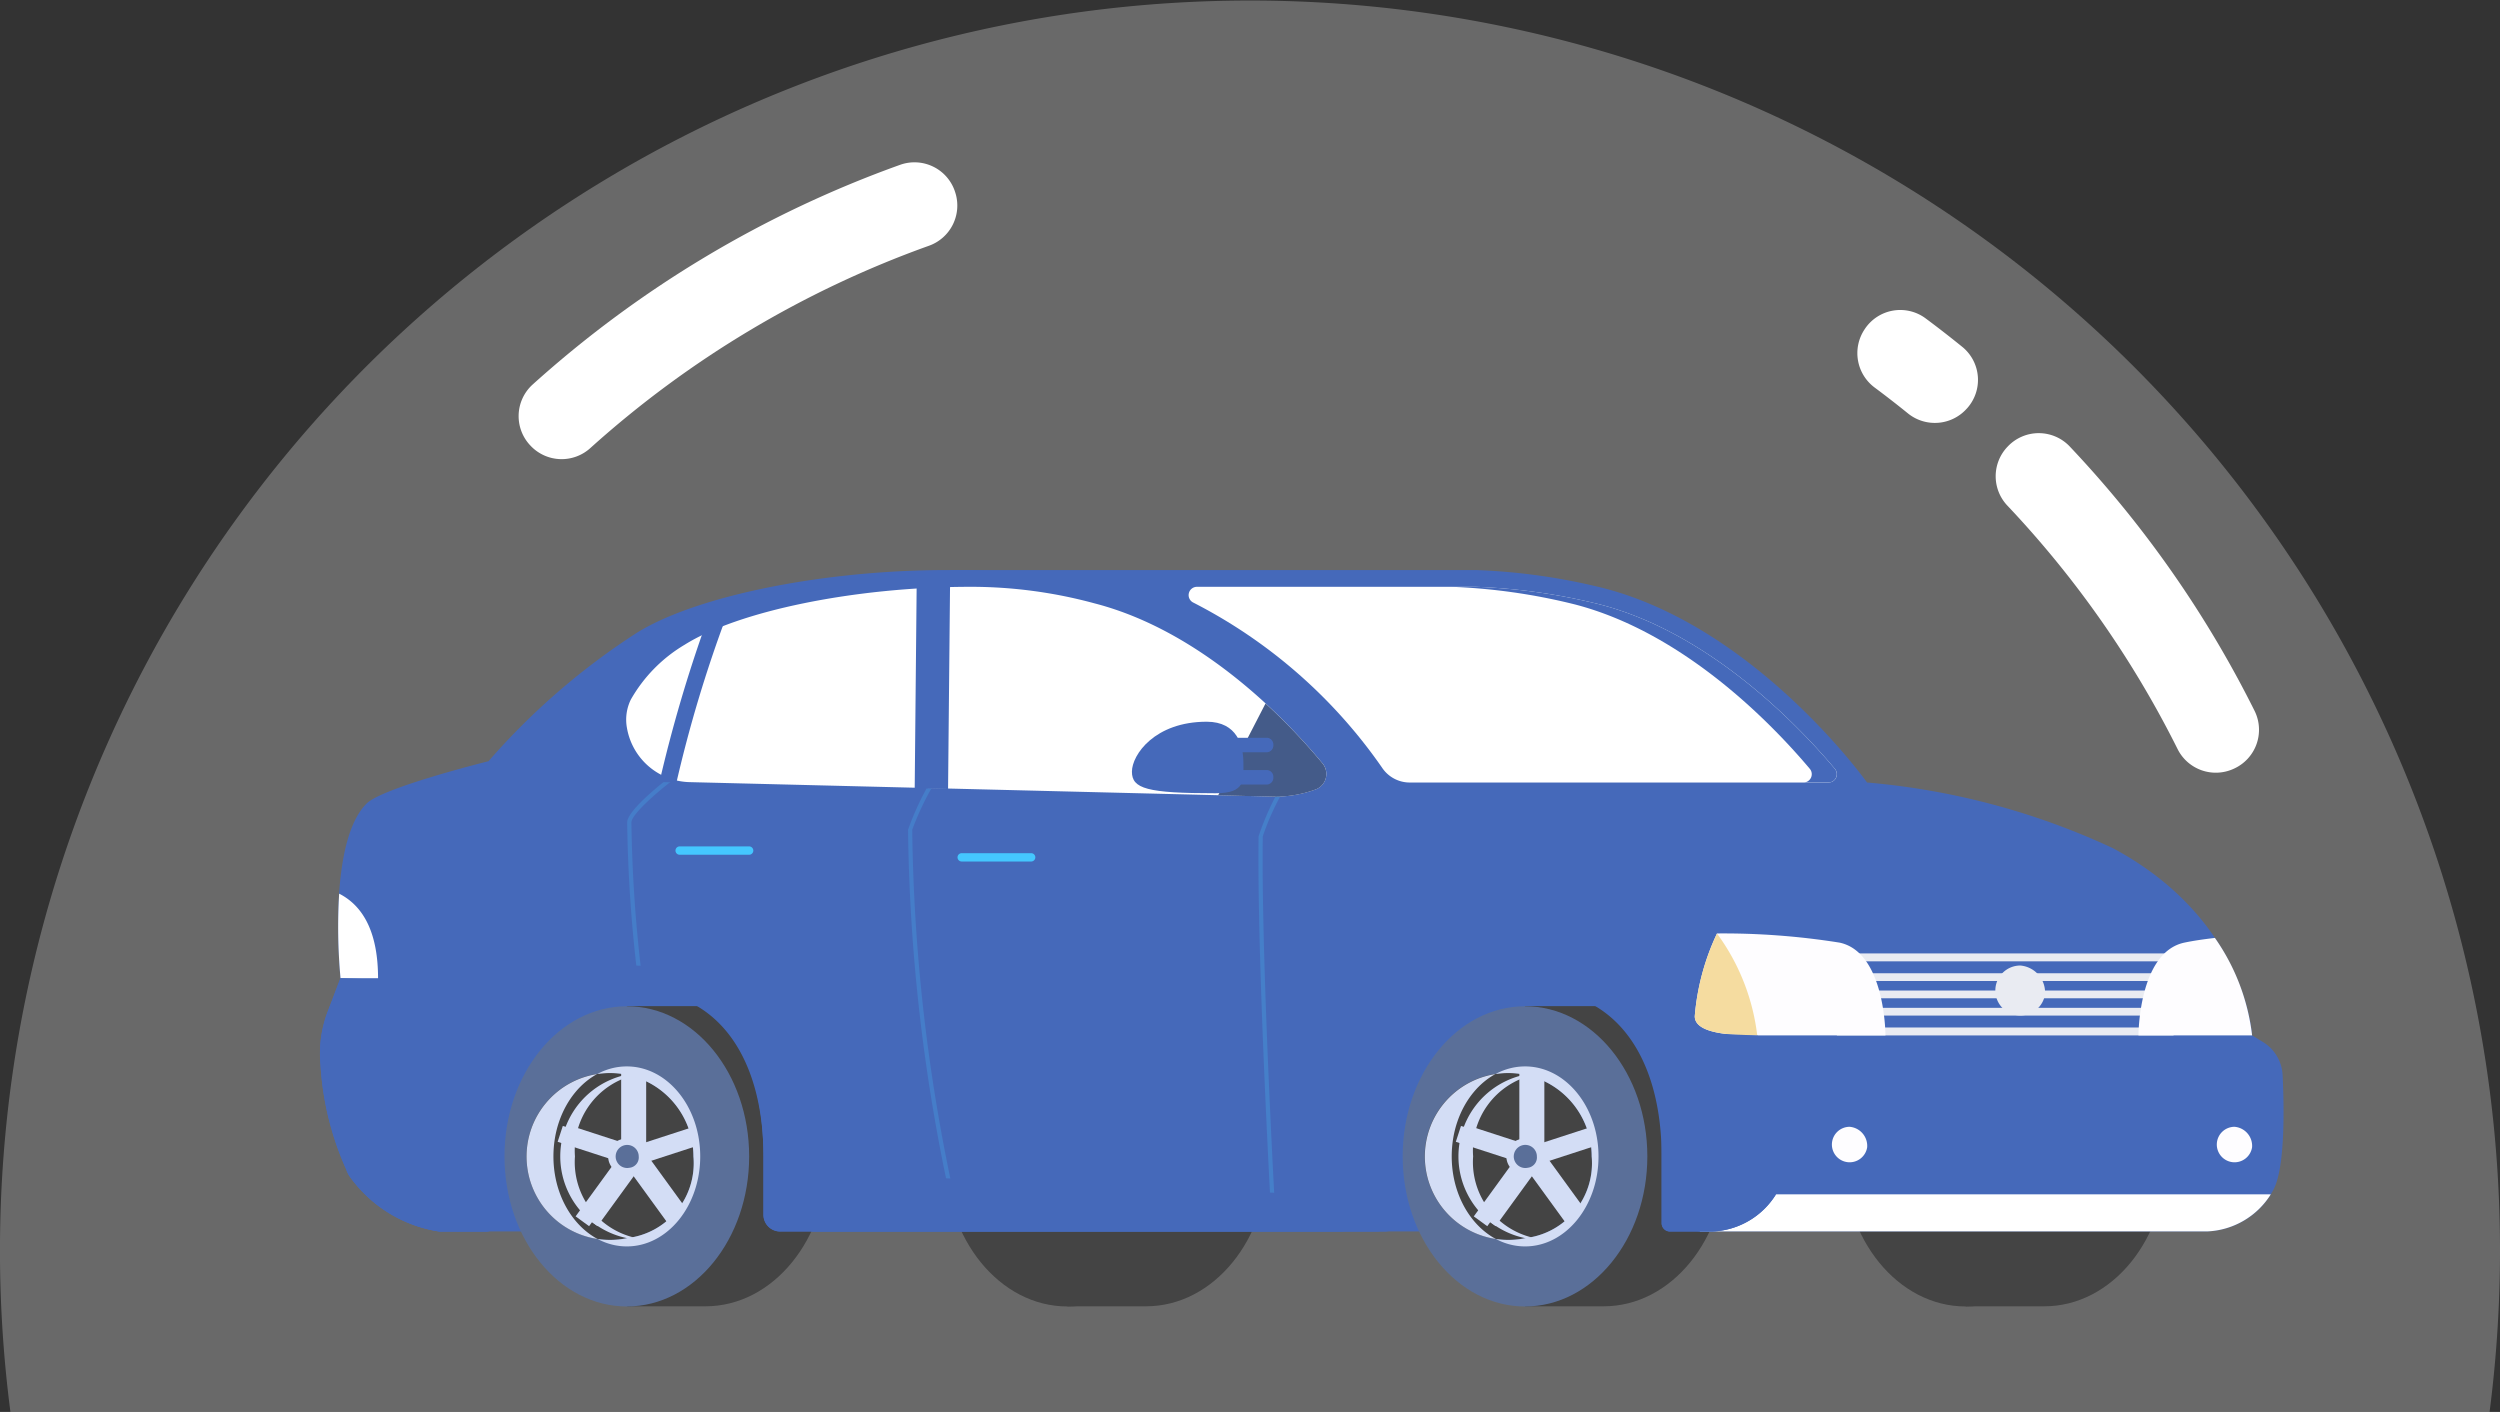 <svg xmlns="http://www.w3.org/2000/svg" width="96.665" height="54.593" viewBox="0 0 96.665 54.593"><rect x="0" y="0" width="96.665" height="54.593" fill="#333333" stroke="none"/><defs><style>.a{fill:#0133a1;}.b{fill:#1e3b74;}.c{fill:#c3d0f2;}.d,.m{fill:#fff;}.e{fill:#e1e4ed;}.f{fill:#fdfcff;}.g{fill:#f2cf7e;}.h{opacity:0.36;}.i{fill:#007dd8;}.j{fill:#00b3ff;}.k{opacity:0.388;}.l{fill:#001f5e;}.m{opacity:0.269;}</style></defs><g transform="translate(-9205 -2081.017)"><g transform="translate(9217.371 2103.06)"><g transform="translate(24.172 16.865)"><g transform="translate(4.731)"><path d="M503.935,2108.211c0,3.206-2.118,5.8-4.73,5.8h-3.039v-11.607H499.2C501.818,2102.409,503.935,2105.008,503.935,2108.211Z" transform="translate(-496.166 -2102.409)"/></g><g transform="translate(0 0)"><ellipse cx="4.73" cy="5.804" rx="4.73" ry="5.804"/></g></g><g transform="translate(58.903 16.865)"><g transform="translate(4.732)"><path d="M608.435,2108.211c0,3.206-2.118,5.8-4.729,5.8h-3.039v-11.607h3.039C606.318,2102.409,608.435,2105.008,608.435,2108.211Z" transform="translate(-600.666 -2102.409)"/></g><g transform="translate(0 0)"><ellipse cx="4.73" cy="5.804" rx="4.73" ry="5.804"/></g></g><g transform="translate(5.308 15.128)"><rect class="a" width="48.281" height="10.443"/></g><g transform="translate(41.865 16.865)"><g transform="translate(4.732)"><path d="M557.173,2108.211c0,3.206-2.118,5.8-4.73,5.8H549.4v-11.607h3.039C555.057,2102.409,557.173,2105.008,557.173,2108.211Z" transform="translate(-549.404 -2102.409)"/></g><g transform="translate(0 0)"><ellipse class="b" cx="4.73" cy="5.804" rx="4.73" ry="5.804"/></g><g transform="translate(2.155 2.644)"><path d="M544.225,2116.686a3.227,3.227,0,1,1,2.575-3.16A2.915,2.915,0,0,1,544.225,2116.686Z" transform="translate(-541.65 -2110.365)"/></g><g transform="translate(4.833 2.494)"><rect class="c" width="0.645" height="3.31"/></g><g transform="translate(2.377 4.627)"><rect class="c" width="0.645" height="2.817" transform="matrix(0.309, -0.951, 0.951, 0.309, 0, 0.614)"/></g><g transform="translate(3.072 5.615)"><rect class="c" width="3.102" height="0.645" transform="translate(0 2.509) rotate(-53.989)"/></g><g transform="translate(4.895 5.615)"><rect class="c" width="0.645" height="2.609" transform="translate(0 0.379) rotate(-36.011)"/></g><g transform="translate(5.056 4.8)"><rect class="c" width="2.259" height="0.645" transform="translate(0 0.698) rotate(-18.003)"/></g><g transform="translate(4.009 5.121)"><path class="c" d="M548.053,2119.176a.686.686,0,1,1,.548-.673A.621.621,0,0,1,548.053,2119.176Z" transform="translate(-547.228 -2117.817)"/></g><g transform="translate(2.154 2.644)"><path class="c" d="M542.218,2113.525a3,3,0,0,1,2.29-3.14,2.138,2.138,0,0,0-.285-.021,3.227,3.227,0,0,0,0,6.32,2.022,2.022,0,0,0,.285-.021A3,3,0,0,1,542.218,2113.525Z" transform="translate(-541.648 -2110.364)"/></g><g transform="translate(4.511 2.494)"><rect class="c" width="0.645" height="3.31"/></g><g transform="translate(2.055 4.627)"><rect class="c" width="0.645" height="2.817" transform="matrix(0.309, -0.951, 0.951, 0.309, 0, 0.614)"/></g><g transform="translate(2.749 5.615)"><rect class="c" width="3.102" height="0.645" transform="translate(0 2.51) rotate(-54.007)"/></g><g transform="translate(4.573 5.615)"><rect class="c" width="0.645" height="2.925" transform="translate(0 0.379) rotate(-36.011)"/></g><g transform="translate(4.734 4.695)"><rect class="c" width="2.599" height="0.645" transform="translate(0 0.803) rotate(-18.003)"/></g><g transform="translate(1.892 2.322)"><path class="c" d="M543.7,2109.4c-1.569,0-2.838,1.559-2.838,3.48s1.271,3.48,2.838,3.48,2.838-1.56,2.838-3.48S545.263,2109.4,543.7,2109.4Zm0,6.643a3.226,3.226,0,1,1,2.575-3.16A2.915,2.915,0,0,1,543.7,2116.039Z" transform="translate(-540.858 -2109.396)"/></g><g transform="translate(4.296 5.361)"><path class="b" d="M548.63,2119.423a.447.447,0,1,1,.347-.528.429.429,0,0,1,.009.09A.4.4,0,0,1,548.63,2119.423Z" transform="translate(-548.093 -2118.539)"/></g></g><g transform="translate(7.136 16.865)"><g transform="translate(4.732)"><path d="M452.676,2108.211c0,3.206-2.117,5.8-4.729,5.8h-3.039v-11.607h3.039C450.559,2102.409,452.676,2105.008,452.676,2108.211Z" transform="translate(-444.908 -2102.409)"/></g><g transform="translate(0 0)"><ellipse class="b" cx="4.73" cy="5.804" rx="4.73" ry="5.804"/></g><g transform="translate(2.155 2.644)"><path d="M439.727,2116.686a3.227,3.227,0,1,1,2.575-3.16A2.915,2.915,0,0,1,439.727,2116.686Z" transform="translate(-437.152 -2110.365)"/></g><g transform="translate(4.833 2.494)"><rect class="c" width="0.645" height="3.31"/></g><g transform="translate(2.377 4.627)"><rect class="c" width="0.645" height="2.816" transform="matrix(0.309, -0.951, 0.951, 0.309, 0, 0.613)"/></g><g transform="translate(3.072 5.615)"><rect class="c" width="3.102" height="0.645" transform="translate(0 2.509) rotate(-53.989)"/></g><g transform="translate(4.895 5.615)"><rect class="c" width="0.645" height="2.608" transform="translate(0 0.379) rotate(-35.999)"/></g><g transform="translate(5.056 4.799)"><rect class="c" width="2.259" height="0.645" transform="matrix(0.951, -0.309, 0.309, 0.951, 0, 0.698)"/></g><g transform="translate(4.008 5.121)"><path class="c" d="M443.554,2119.176a.686.686,0,1,1,.533-.811.666.666,0,0,1,.014.138A.621.621,0,0,1,443.554,2119.176Z" transform="translate(-442.729 -2117.817)"/></g><g transform="translate(2.154 2.644)"><path class="c" d="M437.721,2113.525a3,3,0,0,1,2.29-3.14,2.142,2.142,0,0,0-.285-.021,3.227,3.227,0,0,0,0,6.32,2.026,2.026,0,0,0,.285-.021A3,3,0,0,1,437.721,2113.525Z" transform="translate(-437.151 -2110.364)"/></g><g transform="translate(4.511 2.494)"><rect class="c" width="0.645" height="3.31"/></g><g transform="translate(2.055 4.627)"><rect class="c" width="0.645" height="2.817" transform="translate(0 0.614) rotate(-72.003)"/></g><g transform="translate(2.749 5.615)"><rect class="c" width="3.102" height="0.645" transform="translate(0 2.509) rotate(-53.989)"/></g><g transform="translate(4.573 5.615)"><rect class="c" width="0.645" height="2.925" transform="translate(0 0.379) rotate(-35.999)"/></g><g transform="translate(4.734 4.695)"><rect class="c" width="2.599" height="0.645" transform="translate(0 0.803) rotate(-18.003)"/></g><g transform="translate(1.892 2.322)"><path class="c" d="M439.2,2109.4c-1.569,0-2.838,1.559-2.838,3.48s1.271,3.48,2.838,3.48,2.838-1.56,2.838-3.48S440.767,2109.4,439.2,2109.4Zm0,6.643a3.226,3.226,0,1,1,2.575-3.16A2.915,2.915,0,0,1,439.2,2116.039Z" transform="translate(-436.362 -2109.396)"/></g><g transform="translate(4.296 5.361)"><path class="b" d="M444.133,2119.423a.446.446,0,1,1,.357-.438A.4.4,0,0,1,444.133,2119.423Z" transform="translate(-443.596 -2118.539)"/></g></g><g transform="translate(23.339 0.001)"><path class="a" d="M531.971,2071.194a1.593,1.593,0,0,0-.766-1.285l-.415-.252s-.231-4.49-5.388-7.242a28.159,28.159,0,0,0-9.5-2.537s-4.259-5.98-10.184-7.514a23.838,23.838,0,0,0-4.93-.7H480.438l-1.017,9.835,30.074,5.321-.054,10.414h19.617a3.024,3.024,0,0,0,2.58-1.653C532.068,2074.7,532.03,2072.435,531.971,2071.194Z" transform="translate(-479.421 -2051.666)"/></g><path class="a" d="M465.187,2069.908l-.415-.252s-.231-4.49-5.388-7.242a28.158,28.158,0,0,0-9.5-2.537s-4.259-5.98-10.184-7.514-14.915-.362-18.26,1.733a26.966,26.966,0,0,0-5.724,4.958s-4.092,1.015-4.716,1.639c-1.552,1.552-1.008,6.745-1.008,6.745l-.494,1.293a4.538,4.538,0,0,0-.28,2.046,11.532,11.532,0,0,0,1.1,4.28,5.212,5.212,0,0,0,3.494,2.176h.7a.322.322,0,0,0,.322-.322h0v-2.424a6.551,6.551,0,0,1,6.214-6.6,6.45,6.45,0,0,1,6.68,6.211c0,.078,0,.156,0,.235v2.255a.645.645,0,0,0,.645.645h20.316a.645.645,0,0,0,.645-.645v-2.1a6.551,6.551,0,0,1,6.214-6.6,6.45,6.45,0,0,1,6.68,6.211c0,.078,0,.157,0,.235v2.578a.323.323,0,0,0,.323.322h.484a3.024,3.024,0,0,0,2.58-1.653C466.05,2074.7,465.64,2070.182,465.187,2069.908Z" transform="translate(-409.198 -2051.664)"/><g transform="translate(10.876 0.646)"><path class="a" d="M461.006,2054.251c-5.46-1.412-13.743-.334-16.826,1.6a5.79,5.79,0,0,0-2.08,2.12,1.764,1.764,0,0,0-.147,1.1,2.524,2.524,0,0,0,2.464,2.094l23.431.564a4.582,4.582,0,0,0,1.693-.281h0a.64.64,0,0,0,.275-1.008C468.538,2058.892,465.233,2055.343,461.006,2054.251Z" transform="translate(-441.922 -2053.607)"/></g><g transform="translate(11.841 0.647)"><path class="d" d="M471.754,2060.442c-1.277-1.547-4.582-5.095-8.809-6.188a18.218,18.218,0,0,0-4.937-.642c-4.363.018-8.834.931-10.921,2.24a5.789,5.789,0,0,0-2.08,2.119,1.765,1.765,0,0,0-.15,1.1,2.525,2.525,0,0,0,2.464,2.094l22.63.56a4.578,4.578,0,0,0,1.528-.277.639.639,0,0,0,.382-.82A.632.632,0,0,0,471.754,2060.442Z" transform="translate(-444.827 -2053.612)"/></g><g transform="translate(33.583 0.646)"><path class="d" d="M518.791,2061.175h16.2a.322.322,0,0,0,.248-.528c-1.421-1.689-4.842-5.26-9.1-6.361a23.257,23.257,0,0,0-4.769-.678h-10.8a.321.321,0,0,0-.143.608,19.914,19.914,0,0,1,7.3,6.382A1.285,1.285,0,0,0,518.791,2061.175Z" transform="translate(-510.244 -2053.607)"/></g><g transform="translate(58.653 14.822)"><rect class="e" width="13.019" height="3.171"/></g><g transform="translate(58.653 15.128)"><rect class="a" width="13.019" height="2.558"/></g><g transform="translate(58.653 15.589)"><rect class="e" width="13.019" height="0.299"/><g transform="translate(0 0.668)"><rect class="e" width="13.019" height="0.299"/></g><g transform="translate(0 1.337)"><rect class="e" width="13.019" height="0.299"/></g></g><g transform="translate(53.159 14.049)"><path class="f" d="M571.562,2097.879h4.958s0-3.211-1.773-3.587a28.507,28.507,0,0,0-4.74-.355,9.257,9.257,0,0,0-.86,3.2C569.146,2097.82,570.581,2097.879,571.562,2097.879Z" transform="translate(-569.147 -2093.936)"/></g><g transform="translate(70.314 14.223)"><path class="f" d="M623.722,2094.459c-.42.049-.826.106-1.183.182-1.773.376-1.773,3.588-1.773,3.588h4.394A8.217,8.217,0,0,0,623.722,2094.459Z" transform="translate(-620.765 -2094.459)"/></g><g transform="translate(53.158 14.052)"><path class="g" d="M570.005,2093.943a9.245,9.245,0,0,0-.86,3.2c0,.68,1.435.739,2.416.739A8.3,8.3,0,0,0,570.005,2093.943Z" transform="translate(-569.145 -2093.943)"/></g><g transform="translate(0.705 12.508)"><path class="d" d="M411.357,2089.3a21.678,21.678,0,0,0,.053,3.268h1.451C412.859,2090.891,412.348,2089.807,411.357,2089.3Z" transform="translate(-411.319 -2089.297)"/></g><g transform="translate(12.71 16.257)"><path class="a" d="M452.522,2109.894h23.059a.645.645,0,0,0,.645-.645v-2.1c0-2.168-.314-4.136,1.314-5.349l-30.1-1.218c3.266.318,4.438,3.063,4.438,6.412v2.255a.645.645,0,0,0,.644.646Z" transform="translate(-447.44 -2100.58)"/></g><g transform="translate(53.357 24.138)"><path class="d" d="M569.75,2124.291l-.007,1.433H589.36a3.052,3.052,0,0,0,2.457-1.433Z" transform="translate(-569.743 -2124.291)"/></g><g transform="translate(0.003 15.777)"><path class="a" d="M410.32,2106.751a5.215,5.215,0,0,0,3.494,2.177h1.834a.323.323,0,0,0,.323-.323h0v-2.421c0-3.5,1.584-6.475,5.079-6.6h.078L410,2099.133l-.494,1.293a4.538,4.538,0,0,0-.28,2.046A11.478,11.478,0,0,0,410.32,2106.751Z" transform="translate(-409.207 -2099.133)"/></g><g transform="translate(50.801 17.8)"><path class="a" d="M563.128,2110.094v2.578a.323.323,0,0,0,.322.323h1.642a3.025,3.025,0,0,0,2.58-1.653c.431-.882.392-3.146.334-4.39a1.594,1.594,0,0,0-.766-1.284l-.415-.252-4.773-.193C563.416,2106.4,563.128,2108.144,563.128,2110.094Z" transform="translate(-562.051 -2105.222)"/></g><g transform="translate(64.78 15.29)"><path class="e" d="M606.035,2098.787a.966.966,0,1,1-.954-1.117A1.045,1.045,0,0,1,606.035,2098.787Z" transform="translate(-604.114 -2097.67)"/></g><g transform="translate(57.698 21.082)"><path class="a" d="M598.562,2117.568H584.3a1.5,1.5,0,0,1-1.5-1.5h0a.972.972,0,0,1,.973-.972h15.313a.972.972,0,0,1,.972.972h0A1.5,1.5,0,0,1,598.562,2117.568Z" transform="translate(-582.803 -2115.097)"/></g><g transform="translate(58.461 21.526)"><path class="f" d="M586.465,2117.224a.686.686,0,1,1-.677-.792A.741.741,0,0,1,586.465,2117.224Z" transform="translate(-585.101 -2116.432)"/></g><g transform="translate(73.344 21.526)"><path class="f" d="M631.244,2117.224a.686.686,0,1,1-.677-.792A.741.741,0,0,1,631.244,2117.224Z" transform="translate(-629.88 -2116.432)"/></g><g class="h" transform="translate(22.74 8.175)"><path class="i" d="M479.244,2092.333a70.21,70.21,0,0,1-1.625-14.208,10.88,10.88,0,0,1,.869-1.863l.142.077a11.288,11.288,0,0,0-.85,1.786,70.111,70.111,0,0,0,1.62,14.171Z" transform="translate(-477.619 -2076.262)"/></g><g class="h" transform="translate(11.876 8.049)"><path class="i" d="M445.335,2083.524a54.926,54.926,0,0,1-.4-5.935c0-.47,1.43-1.582,1.594-1.707l.1.128c-.592.454-1.531,1.284-1.531,1.579a54.757,54.757,0,0,0,.4,5.916Z" transform="translate(-444.931 -2075.883)"/></g><g transform="translate(13.135 0.647)"><g transform="translate(9.862)"><path class="a" d="M478.468,2053.629l-.075,7.769,1.29.031.076-7.817Q479.114,2053.607,478.468,2053.629Z" transform="translate(-478.393 -2053.611)"/></g><g transform="translate(0 1.143)"><path class="a" d="M450.514,2057.311a54.766,54.766,0,0,0-1.8,6.135,2.308,2.308,0,0,0,.233.016l.422.01a50.937,50.937,0,0,1,1.93-6.421C451.03,2057.134,450.765,2057.22,450.514,2057.311Z" transform="translate(-448.719 -2057.051)"/></g></g><g transform="translate(13.747 10.684)"><path class="j" d="M453.41,2084.132h-2.686a.161.161,0,1,1,0-.323h2.686a.161.161,0,1,1,0,.323Z" transform="translate(-450.562 -2083.809)"/></g><g transform="translate(24.652 10.946)"><path class="j" d="M486.22,2084.92h-2.686a.161.161,0,1,1,0-.322h2.686a.161.161,0,1,1,0,.322Z" transform="translate(-483.372 -2084.598)"/></g><g class="k" transform="translate(36.288 8.251)"><path class="i" d="M518.839,2092.47c-.322-6.162-.482-11.066-.45-13.81v-.122a10.416,10.416,0,0,1,.938-2.049l.141.079a9.9,9.9,0,0,0-.917,1.97v.124c-.033,2.74.127,7.641.449,13.8Z" transform="translate(-518.385 -2076.49)"/></g><g transform="translate(34.73 5.156)"><path class="l" d="M517.735,2069.5a23.654,23.654,0,0,0-2.206-2.321l-1.832,3.552,2.234.054a4.574,4.574,0,0,0,1.528-.277.639.639,0,0,0,.383-.819A.624.624,0,0,0,517.735,2069.5Z" transform="translate(-513.697 -2067.178)"/></g><g transform="translate(31.395 5.863)"><g transform="translate(3.743 1.869)"><path class="a" d="M516.649,2075.207a.262.262,0,0,1-.239.28h-1.488l.049-.56h1.439A.262.262,0,0,1,516.649,2075.207Z" transform="translate(-514.923 -2074.927)"/></g><g transform="translate(3.743 0.62)"><path class="a" d="M516.649,2071.45a.262.262,0,0,1-.239.28h-1.488l.049-.559h1.439A.262.262,0,0,1,516.649,2071.45Z" transform="translate(-514.923 -2071.17)"/></g><path class="a" d="M507.972,2070.889c0,.652.113,1.181-1.078,1.181-2.653,0-3.232-.179-3.232-.833s.882-1.933,2.892-1.933C507.743,2069.306,507.972,2070.237,507.972,2070.889Z" transform="translate(-503.661 -2069.304)"/></g><g transform="translate(1.02 15.291)"><path class="a" d="M464.091,2106.647v-1.557c0-4.09-1.945-7.417-6.034-7.417s-6.281,3.327-6.281,7.417v1.528l-22.414-.988v-.54c0-4.09-1.945-7.417-6.034-7.417s-6.28,3.326-6.28,7.417v.5h-4.781c.033.063.062.132.1.192a5.211,5.211,0,0,0,3.494,2.177h1.834a.323.323,0,0,0,.323-.323h0v-2.424c0-3.5,1.584-6.476,5.079-6.6,3.669-.13,5.3,2.805,5.3,6.446v2.255a.645.645,0,0,0,.645.644h23.415a.289.289,0,0,0,.289-.289h0v-.033h0v-2.424c0-3.5,1.584-6.476,5.079-6.6,3.669-.13,5.3,2.805,5.3,6.446v2.578a.322.322,0,0,0,.322.323h1.638a3.052,3.052,0,0,0,2.457-1.433S465.658,2106.613,464.091,2106.647Z" transform="translate(-412.267 -2097.673)"/></g><g transform="translate(43.738 0.646)"><path class="a" d="M555.638,2060.646c-1.422-1.689-4.842-5.26-9.1-6.361a23.259,23.259,0,0,0-4.769-.678H540.8a23.258,23.258,0,0,1,4.769.678c4.261,1.1,7.679,4.672,9.1,6.361a.322.322,0,0,1-.248.528h.967a.322.322,0,0,0,.248-.528Z" transform="translate(-540.799 -2053.607)"/></g></g><g transform="translate(9205 2081.017)"><path class="m" d="M472.881,2021.4a48.333,48.333,0,1,0-96.262,6.26h95.859A48.762,48.762,0,0,0,472.881,2021.4Z" transform="translate(-376.216 -1973.07)"/><g transform="translate(77.165 16.747)"><path class="d" d="M615.426,2035.666a39.092,39.092,0,0,0-6.573-9.4,1.651,1.651,0,0,1,.012-2.291l.016-.017a1.65,1.65,0,0,1,2.375.013,42.39,42.39,0,0,1,7.152,10.228,1.65,1.65,0,0,1-.8,2.235l-.022.01A1.652,1.652,0,0,1,615.426,2035.666Z" transform="translate(-608.397 -2023.459)"/></g><g transform="translate(71.817 11.984)"><path class="d" d="M594.25,2013.121q-.625-.506-1.27-.986a1.657,1.657,0,0,1-.39-2.264l.013-.02a1.645,1.645,0,0,1,2.335-.4q.726.54,1.43,1.111a1.645,1.645,0,0,1,.187,2.362l-.016.017A1.655,1.655,0,0,1,594.25,2013.121Z" transform="translate(-592.305 -2009.129)"/></g><g transform="translate(20.053 6.28)"><path class="d" d="M437.044,2002.949l-.016-.017a1.649,1.649,0,0,1,.068-2.375,42.764,42.764,0,0,1,14.219-8.5,1.649,1.649,0,0,1,2.123,1.069l.007.022a1.651,1.651,0,0,1-1.03,2.044,39.439,39.439,0,0,0-13.083,7.817A1.651,1.651,0,0,1,437.044,2002.949Z" transform="translate(-436.556 -1991.967)"/></g></g></g></svg>